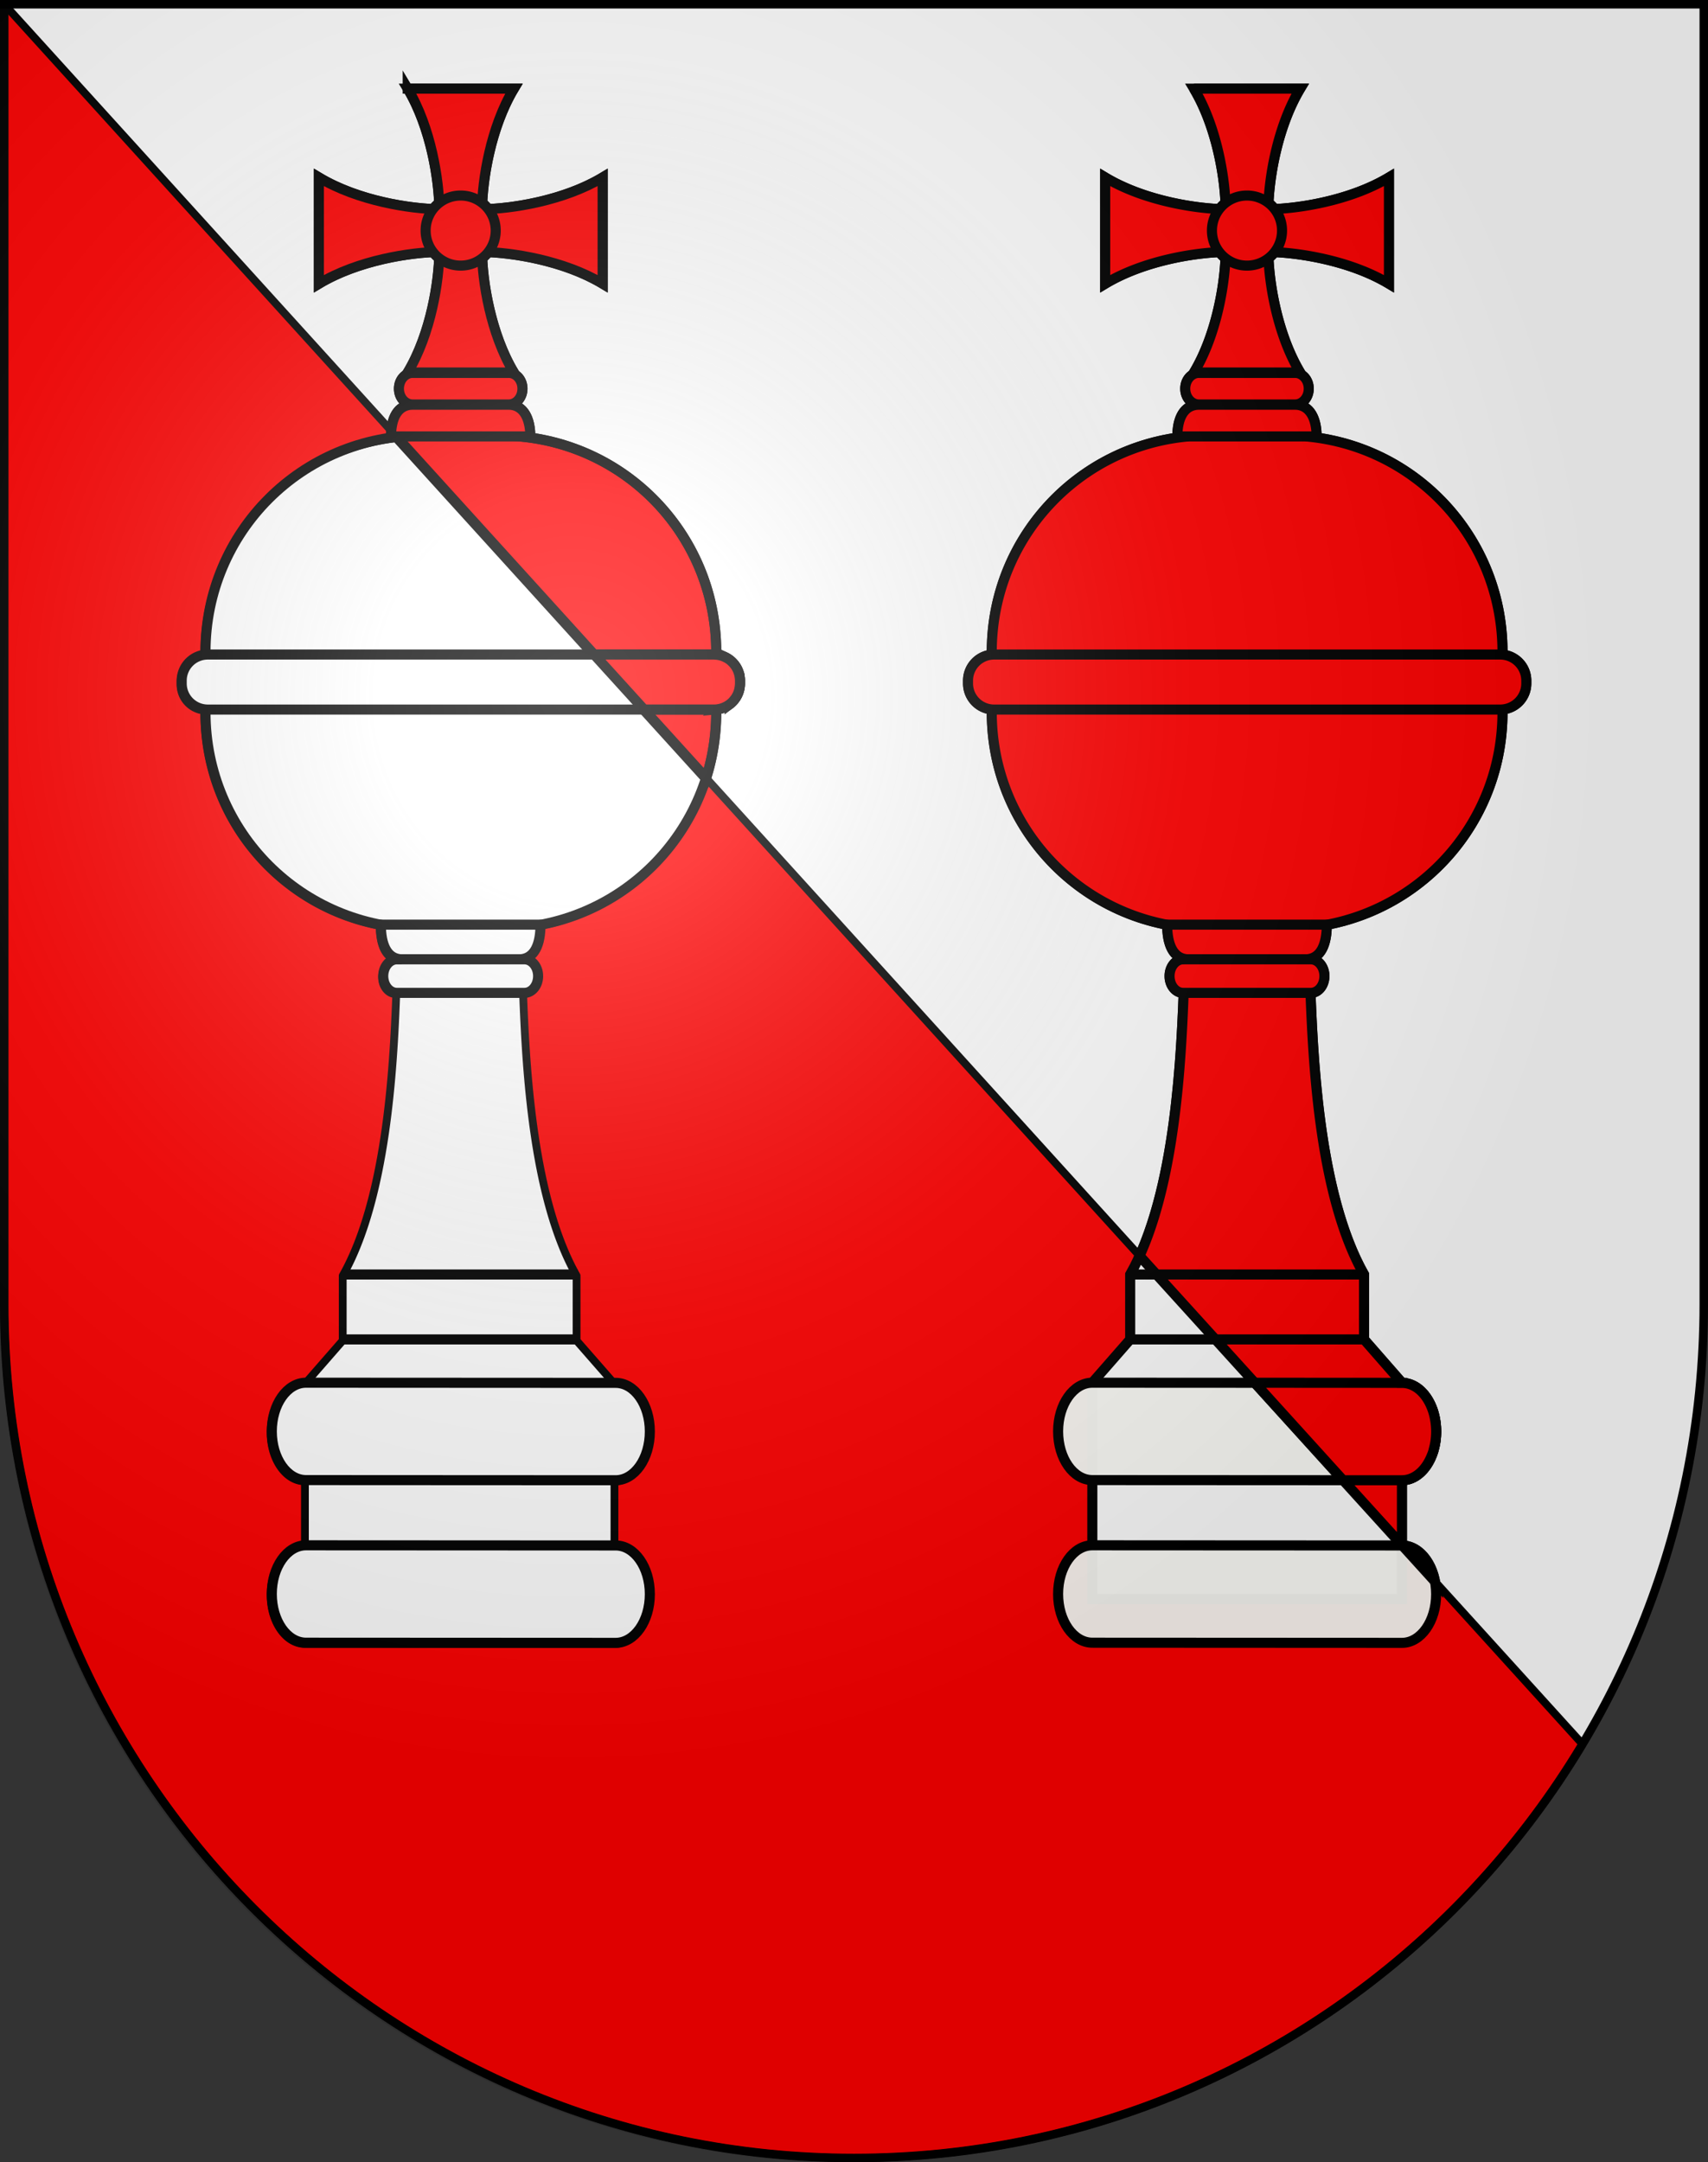 <svg xmlns="http://www.w3.org/2000/svg" xmlns:xlink="http://www.w3.org/1999/xlink" width="603" height="763"><rect width="100%" height="100%" fill="#333333" stroke="none"/><defs><linearGradient id="b"><stop offset="0" style="stop-color:#fff;stop-opacity:.314"/><stop style="stop-color:#fff;stop-opacity:.251" offset=".19"/><stop offset=".6" style="stop-color:#6b6b6b;stop-opacity:.125"/><stop offset="1" style="stop-color:#000;stop-opacity:.125"/></linearGradient><linearGradient id="c"><stop offset="0" style="stop-color:#fff;stop-opacity:.314"/><stop style="stop-color:#fff;stop-opacity:.251" offset=".19"/><stop offset=".6" style="stop-color:#6b6b6b;stop-opacity:.125"/><stop offset="1" style="stop-color:#000;stop-opacity:.125"/></linearGradient><radialGradient xlink:href="#b" id="d" gradientUnits="userSpaceOnUse" gradientTransform="matrix(1.215 0 0 1.267 -839.192 -490.49)" cx="858.042" cy="579.933" fx="858.042" fy="579.933" r="300"/><pattern patternUnits="userSpaceOnUse" width="4" height="64" patternTransform="translate(70)" id="a"><path style="fill:#fff" d="M64 0h4v65h-4z" transform="translate(-64)"/><path d="M67 0h2v65h-2z" transform="translate(-64)"/></pattern></defs><path d="M1.5 290.862V749.73c0 166.311 134.314 301.132 300 301.132 165.687 0 300-134.82 300-301.132V290.862H1.5z" style="fill:#fff;fill-opacity:1" transform="translate(0 -289.362)"/><path d="M558.69 904.821 1.501 290.862v458.961c.05 166.268 134.346 301.04 299.999 301.04 109.169 0 204.707-58.538 257.19-146.042z" style="fill:red;fill-opacity:1;stroke:#000;stroke-width:2.75;stroke-linecap:round;stroke-linejoin:round;stroke-miterlimit:4;stroke-opacity:1;stroke-dasharray:none" transform="translate(0 -289.362)"/><g style="display:inline"><path style="fill:none;stroke:#000;stroke-width:3;stroke-miterlimit:4;stroke-opacity:1;stroke-dasharray:none" d="M1.5 1.5v458.868c0 166.31 134.315 301.132 300 301.132s300-134.821 300-301.132V1.5H1.5z"/></g><path style="fill:#ff0001;fill-opacity:1;stroke:#000;stroke-width:3.556;stroke-miterlimit:4;stroke-opacity:1;stroke-dasharray:none" d="M143.937 320.64c7.707 12.84 10.667 29.814 11.125 40.344a12.332 12.332 0 0 0-2.156 2.156c-10.524-.458-27.461-3.442-40.313-11.156v37.5c12.84-7.707 29.755-10.694 40.282-11.156a12.42 12.42 0 0 0 2.187 2.156c-.454 10.528-3.41 27.492-11.125 40.344h37.5c-7.714-12.852-10.726-29.816-11.187-40.344a12.299 12.299 0 0 0 2.156-2.156c10.534.462 27.536 3.45 40.375 11.156v-37.5c-12.852 7.714-29.875 10.699-40.406 11.156a12.188 12.188 0 0 0-2.125-2.125c.46-10.528 3.473-27.523 11.187-40.375h-37.5zm1.75 100.313c-2.676 0-4.844 2.475-4.844 5.562s2.168 5.594 4.844 5.594h33.938c2.676 0 4.843-2.507 4.843-5.594s-2.167-5.562-4.843-5.562h-33.938zm.031 11.218c-4.885 0-7.164 3.985-7.593 9.25l1.78 1.938h2.345c-.712.061-1.42.17-2.125.25l109.187 120.312c2.318-7.312 3.563-15.117 3.563-23.218v-1a9.197 9.197 0 0 0 8.375-9.188v-.937c0-4.83-3.66-8.76-8.375-9.188v-.969c0-40.05-30.537-72.697-69.688-76.062h4.031c0-6.2-2.321-11.188-7.656-11.188h-33.844z" transform="translate(0 -289.362)"/><path style="fill:#fff;fill-opacity:1;stroke:#000;stroke-width:2.75;stroke-linecap:round;stroke-linejoin:round;stroke-miterlimit:4;stroke-opacity:1;stroke-dasharray:none" d="M137.746 441.83c-.05.626-.094 1.282-.094 1.939h1.875l-1.781-1.938zm2 2.189C101.61 448.35 72.152 480.5 72.152 519.83v.969a9.198 9.198 0 0 0-8.406 9.187v.938a9.198 9.198 0 0 0 8.406 9.187v1c0 37.357 26.565 68.247 61.906 74.969.01 6.078 1.625 11.07 6.032 12.031v.188h-.375c-2.663 0-4.813 2.662-4.813 5.937 0 3.275 2.15 5.906 4.813 5.906h.187c-1.028 27.07-3.509 72.185-18.906 99.375v22.907l-13.344 15.281c-6.692 0-12.094 7.668-12.094 17.187 0 9.52 5.402 17.185 12.094 17.188v23c-6.692 0-12.094 7.668-12.094 17.187 0 9.52 5.402 17.185 12.094 17.188l109.281.031c6.692 0 12.094-7.637 12.094-17.156 0-9.52-5.402-17.185-12.094-17.188v-23.031c6.692 0 12.094-7.668 12.094-17.188s-5.402-17.153-12.094-17.156v-.062l-13.375-15.281v-22.906c-15.397-27.19-17.847-72.307-18.875-99.375h.094c2.662 0 4.813-2.632 4.813-5.907 0-3.274-2.15-5.937-4.813-5.937h-.312v-.188c4.332-1.007 5.957-5.976 5.968-12 27.733-5.23 50.088-25.365 58.47-51.812L139.745 444.019z" transform="translate(0 -289.362)"/><path d="M148.906 443.037h27.587c42.304 0 76.36 34.057 76.36 76.361v21.284c0 42.304-34.056 76.361-76.36 76.361h-27.587c-42.304 0-76.361-34.057-76.361-76.36v-21.285c0-42.304 34.057-76.36 76.36-76.36z" style="fill:#fff;fill-opacity:0;stroke:#000;stroke-width:3.556;stroke-miterlimit:4;stroke-opacity:1;stroke-dasharray:none;display:inline" transform="translate(0 -289.362)"/><path d="m108.037 777.283 109.306.055c6.693.003 12.08 7.664 12.08 17.184 0 9.52-5.387 17.187-12.08 17.183l-109.306-.055c-6.692-.003-12.08-7.664-12.08-17.183 0-9.52 5.388-17.187 12.08-17.184z" style="fill:#fff;fill-opacity:1;stroke:#000;stroke-width:3.556;stroke-miterlimit:4;stroke-opacity:1;stroke-dasharray:none;display:inline" transform="translate(0 -289.362)"/><path d="M187.221 443.362c0-6.2-2.326-11.192-7.66-11.192h-33.842c-5.472 0-7.661 4.992-7.661 11.192zM145.665 432.09h33.95c2.676 0 4.83-2.484 4.83-5.571 0-3.088-2.154-5.573-4.83-5.573h-33.95c-2.677 0-4.831 2.485-4.831 5.573 0 3.087 2.154 5.572 4.83 5.572z" style="fill:red;fill-opacity:1;stroke:#000;stroke-width:3.556;stroke-miterlimit:4;stroke-opacity:1;stroke-dasharray:none;display:inline" transform="translate(0 -289.362)"/><path d="M190.82 615.645c0 6.785-2.001 12.247-7.645 12.247h-41.07c-5.645 0-7.645-5.462-7.645-12.247z" style="fill:#fff;stroke:#000;stroke-width:3.556;stroke-miterlimit:4;stroke-opacity:1;stroke-dasharray:none;fill-opacity:1" transform="translate(0 -289.362)"/><path d="M140.108 627.892h45.064c2.662 0 4.805 2.637 4.805 5.911 0 3.275-2.143 5.912-4.805 5.912h-45.064c-2.662 0-4.805-2.637-4.805-5.912 0-3.274 2.143-5.91 4.805-5.91z" style="fill:#fff;fill-opacity:1;stroke:#000;stroke-width:3.556;stroke-miterlimit:4;stroke-opacity:1;stroke-dasharray:none" transform="translate(0 -289.362)"/><path style="fill:#fff;fill-opacity:1;stroke:#000;stroke-width:3.556;stroke-miterlimit:4;stroke-opacity:1;stroke-dasharray:none" d="M73.387 520.33h178.624a9.218 9.218 0 0 1 9.239 9.238v.944a9.218 9.218 0 0 1-9.239 9.239H73.387a9.218 9.218 0 0 1-9.238-9.239v-.944a9.218 9.218 0 0 1 9.238-9.238z" transform="translate(0 -289.362)"/><path d="M143.913 320.64c8.276 13.787 11.084 32.328 11.192 42.554-10.226-.109-28.737-2.946-42.524-11.221v37.511c13.787-8.275 32.298-11.113 42.524-11.221-.108 10.226-2.916 28.767-11.192 42.554h37.512c-8.276-13.787-11.143-32.328-11.25-42.554 10.225.109 28.795 2.946 42.582 11.221v-37.511c-13.787 8.275-32.357 11.113-42.583 11.22.108-10.225 2.975-28.766 11.25-42.553z" style="fill:red;fill-opacity:1;stroke:#000;stroke-width:3.556;stroke-miterlimit:4;stroke-opacity:1;stroke-dasharray:none" transform="translate(0 -289.362)"/><path d="M162.632 358.366a12.331 12.331 0 0 0-12.363 12.362c0 6.852 5.51 12.363 12.363 12.363 6.851 0 12.378-5.51 12.378-12.363 0-6.851-5.527-12.362-12.378-12.362z" style="fill:red;fill-opacity:1;stroke:#000;stroke-width:3.556;stroke-miterlimit:4;stroke-opacity:1;stroke-dasharray:none;display:inline" transform="translate(0 -289.362)"/><path d="m108.037 834.662 109.306.055c6.693.003 12.08 7.664 12.08 17.183 0 9.52-5.387 17.187-12.08 17.184l-109.306-.055c-6.692-.003-12.08-7.664-12.08-17.184 0-9.52 5.388-17.187 12.08-17.183z" style="fill:#fff;fill-opacity:1;stroke:#000;stroke-width:3.556;stroke-miterlimit:4;stroke-opacity:1;stroke-dasharray:none;display:inline" transform="translate(0 -289.362)"/><path d="M121.4 739.102h82.566M203.966 762.01H121.4" style="fill:#e6e6e6;stroke:#000;stroke-width:3.556;stroke-linecap:butt;stroke-linejoin:miter;stroke-miterlimit:4;stroke-opacity:1;stroke-dasharray:none" transform="translate(0 -289.362)"/><path d="M418.092 595.687v38.777c-.946 26.137-2.698 75.691-19.09 104.638v22.909l-13.363 15.272v76.361H494.93v-76.361l-13.363-15.272v-22.909c-16.392-28.947-18.145-78.5-19.09-104.638v-38.777H418.092z" style="fill:#fff;fill-opacity:1;stroke:#000;stroke-width:3.556;stroke-miterlimit:4;stroke-opacity:1;stroke-dasharray:none" transform="translate(0 -289.362)"/><path d="m385.639 834.662 109.306.055c6.692.003 12.08 7.664 12.08 17.183 0 9.52-5.388 17.187-12.08 17.184l-109.306-.055c-6.693-.003-12.08-7.664-12.08-17.184 0-9.52 5.387-17.187 12.08-17.183z" style="fill:#fffffa;fill-opacity:.97;stroke:#000;stroke-width:3.556;stroke-miterlimit:4;stroke-opacity:1;stroke-dasharray:none;display:inline" transform="translate(0 -289.362)"/><path d="M426.507 443.037h27.587c42.304 0 76.361 34.057 76.361 76.361v21.284c0 42.304-34.057 76.361-76.36 76.361h-27.588c-42.304 0-76.36-34.057-76.36-76.36v-21.285c0-42.304 34.056-76.36 76.36-76.36z" style="fill:red;fill-opacity:0;stroke:#000;stroke-width:3.556;stroke-miterlimit:4;stroke-opacity:1;stroke-dasharray:none;display:inline" transform="translate(0 -289.362)"/><path d="m385.639 777.283 109.306.055c6.692.003 12.08 7.664 12.08 17.184 0 9.52-5.388 17.187-12.08 17.183l-109.306-.055c-6.693-.003-12.08-7.664-12.08-17.183 0-9.52 5.387-17.187 12.08-17.184z" style="fill:#fffffa;fill-opacity:.985;stroke:#000;stroke-width:3.556;stroke-miterlimit:4;stroke-opacity:1;stroke-dasharray:none;display:inline" transform="translate(0 -289.362)"/><path style="fill:red;fill-opacity:1;stroke:#000;stroke-width:3.556;stroke-miterlimit:4;stroke-opacity:1;stroke-dasharray:none" d="M421.507 320.64c7.7 12.827 10.694 29.78 11.157 40.313a12.301 12.301 0 0 0-2.188 2.187c-10.527-.462-27.442-3.45-40.281-11.156v37.5c12.84-7.707 29.754-10.694 40.281-11.156.637.819 1.367 1.552 2.188 2.187-.463 10.533-3.457 27.486-11.157 40.313h37.532c-7.707-12.84-10.754-29.814-11.22-40.344.811-.63 1.558-1.347 2.188-2.156 10.534.462 27.505 3.45 40.344 11.156v-37.5c-12.84 7.707-29.81 10.694-40.344 11.156a12.414 12.414 0 0 0-2.187-2.156c.466-10.53 3.512-27.504 11.219-40.344h-37.532zm1.75 100.313c-2.676 0-4.812 2.475-4.812 5.562s2.136 5.594 4.812 5.594h33.97c2.676 0 4.812-2.507 4.812-5.594s-2.136-5.562-4.813-5.562h-33.969zm.063 11.218c-5.471 0-7.656 4.987-7.656 11.188h3.906c-39.02 3.492-69.438 36.073-69.438 76.031v1a9.197 9.197 0 0 0-8.375 9.188v.937c0 4.83 3.66 8.76 8.375 9.188v1c0 37.366 26.582 68.288 61.938 75 .01 6.064 1.632 11.04 6.031 12v.187h-.406c-2.662 0-4.781 2.632-4.781 5.906 0 3.275 2.119 5.938 4.78 5.938h.188c-.949 24.989-3.122 65.333-15.562 92.781l92.625 102.063v-22.875c6.692.003 12.094-7.668 12.094-17.188s-5.402-17.153-12.094-17.156v-.063l-13.375-15.28v-22.907c-15.398-27.19-17.878-72.306-18.906-99.375h.125c2.662 0 4.78-2.663 4.78-5.938 0-3.274-2.118-5.906-4.78-5.906h-.313v-.187c4.333-1.008 5.927-5.977 5.938-12 35.405-6.673 62.03-37.599 62.03-75v-1a9.198 9.198 0 0 0 8.407-9.188v-.937a9.198 9.198 0 0 0-8.406-9.188v-1c0-39.958-30.387-72.539-69.406-76.031h3.78c0-6.2-2.32-11.188-7.655-11.188H423.32zM495.1 834.734l11.531 12.719c-1.367-7.27-5.996-12.618-11.53-12.719z" transform="translate(0 -289.362)"/><path d="M464.823 443.362c0-6.2-2.326-11.192-7.66-11.192H423.32c-5.471 0-7.66 4.992-7.66 11.192zM423.266 432.09h33.95c2.676 0 4.831-2.484 4.831-5.571 0-3.088-2.155-5.573-4.831-5.573h-33.95c-2.676 0-4.83 2.485-4.83 5.573 0 3.087 2.154 5.572 4.83 5.572z" style="fill:red;fill-opacity:1;stroke:#000;stroke-width:3.556;stroke-miterlimit:4;stroke-opacity:1;stroke-dasharray:none;display:inline" transform="translate(0 -289.362)"/><path d="M468.42 615.645c0 6.785-2 12.247-7.644 12.247h-41.07c-5.644 0-7.645-5.462-7.645-12.247z" style="fill:red;fill-opacity:1;stroke:#000;stroke-width:3.556;stroke-miterlimit:4;stroke-opacity:1;stroke-dasharray:none" transform="translate(0 -289.362)"/><path d="M417.71 627.892h45.063c2.662 0 4.805 2.637 4.805 5.911 0 3.275-2.143 5.912-4.805 5.912h-45.064c-2.662 0-4.805-2.637-4.805-5.912 0-3.274 2.143-5.91 4.805-5.91zM350.989 520.33h178.624a9.218 9.218 0 0 1 9.238 9.238v.944a9.218 9.218 0 0 1-9.238 9.239H350.989a9.218 9.218 0 0 1-9.239-9.239v-.944a9.218 9.218 0 0 1 9.239-9.238zM421.515 320.64c8.275 13.787 11.083 32.328 11.192 42.554-10.227-.109-28.738-2.946-42.525-11.221v37.511c13.787-8.275 32.298-11.113 42.525-11.221-.109 10.226-2.917 28.767-11.192 42.554h37.511c-8.275-13.787-11.142-32.328-11.25-42.554 10.226.109 28.796 2.946 42.583 11.221v-37.511c-13.787 8.275-32.357 11.113-42.583 11.22.108-10.225 2.975-28.766 11.25-42.553z" style="fill:red;fill-opacity:1;stroke:#000;stroke-width:3.556;stroke-miterlimit:4;stroke-opacity:1;stroke-dasharray:none" transform="translate(0 -289.362)"/><path d="M440.233 358.366a12.331 12.331 0 0 0-12.362 12.362c0 6.852 5.51 12.363 12.362 12.363s12.378-5.51 12.378-12.363c0-6.851-5.526-12.362-12.378-12.362z" style="fill:red;fill-opacity:1;stroke:#000;stroke-width:3.556;stroke-miterlimit:4;stroke-opacity:1;stroke-dasharray:none;display:inline" transform="translate(0 -289.362)"/><path d="M399.002 739.102h82.565M481.567 762.01h-82.565" style="fill:red;fill-opacity:1;stroke:#000;stroke-width:3.556;stroke-linecap:butt;stroke-linejoin:miter;stroke-miterlimit:4;stroke-opacity:1;stroke-dasharray:none" transform="translate(0 -289.362)"/><path style="fill:red;fill-opacity:1;stroke:#000;stroke-width:3.556;stroke-miterlimit:4;stroke-opacity:1;stroke-dasharray:none" d="m442.969 487.938 31.187 34.406h20.781c.419 0 .843-.036 1.25-.094 2.036-.292 3.924-1.302 5.532-2.844a14.233 14.233 0 0 0 1.781-2.093c.813-1.156 1.507-2.491 2.063-3.938.004-.012.026-.019.03-.031.183-.478.35-.965.5-1.469.004-.01-.002-.022 0-.031.03-.102.034-.21.063-.313.26-.929.482-1.905.625-2.906.161-1.12.25-2.279.25-3.469s-.089-2.349-.25-3.469c-.16-1.12-.382-2.19-.687-3.218a20.509 20.509 0 0 0-1.125-2.938A17.185 17.185 0 0 0 503.5 493a14.24 14.24 0 0 0-1.781-2.094 11.131 11.131 0 0 0-3.188-2.156 8.867 8.867 0 0 0-3.594-.75v-.031l-51.968-.031z"/><path style="fill:red;fill-opacity:1;stroke:#000;stroke-width:3.556;stroke-miterlimit:4;stroke-opacity:1;stroke-dasharray:none" d="m209.75 230.969 17.625 19.406H252c.289 0 .593-.006.875-.031.229-.021.433-.057.656-.094l.188-.031.156-.031c.235-.048.46-.091.688-.157.063-.018.124-.043.187-.062.206-.064.425-.141.625-.219.083-.032.169-.06.25-.094.187-.079.35-.159.531-.25.083-.041.17-.081.25-.125.165-.09.342-.182.5-.281.097-.06.187-.124.281-.188.136-.091.276-.182.407-.28a8.88 8.88 0 0 0 .312-.25c.109-.09.209-.188.313-.282.113-.103.235-.204.344-.313.088-.088.164-.188.25-.28.188-.206.362-.435.53-.657.111-.145.243-.286.344-.438.057-.083.103-.164.157-.25.103-.164.188-.328.281-.5.04-.072.088-.145.125-.218.098-.193.197-.393.281-.594.026-.06.038-.126.063-.188a9.28 9.28 0 0 0 .281-.812c.08-.275.133-.558.188-.844.052-.275.097-.529.125-.812 0-.01-.002-.021 0-.031.027-.295.062-.605.062-.907v-.937c0-.323-.03-.655-.063-.969a8.962 8.962 0 0 0-.125-.813 8.572 8.572 0 0 0-.187-.812 9.28 9.28 0 0 0-.281-.813 9.32 9.32 0 0 0-.344-.78c-.043-.086-.08-.168-.125-.25-.09-.166-.182-.311-.281-.47a9.426 9.426 0 0 0-1.625-1.937 8.889 8.889 0 0 0-.625-.531 9.086 9.086 0 0 0-.688-.469c-.16-.1-.334-.192-.5-.281-.083-.045-.165-.083-.25-.125a8.986 8.986 0 0 0-3.281-.938V231a9.855 9.855 0 0 0-.875-.031h-42.25z"/><g style="display:inline"><path style="fill:url(#d);fill-opacity:1" d="M1.5 1.5v458.868c0 166.31 134.315 301.132 300 301.132s300-134.821 300-301.132V1.5H1.5z" transform="translate(-1.5 1.5)"/></g></svg>